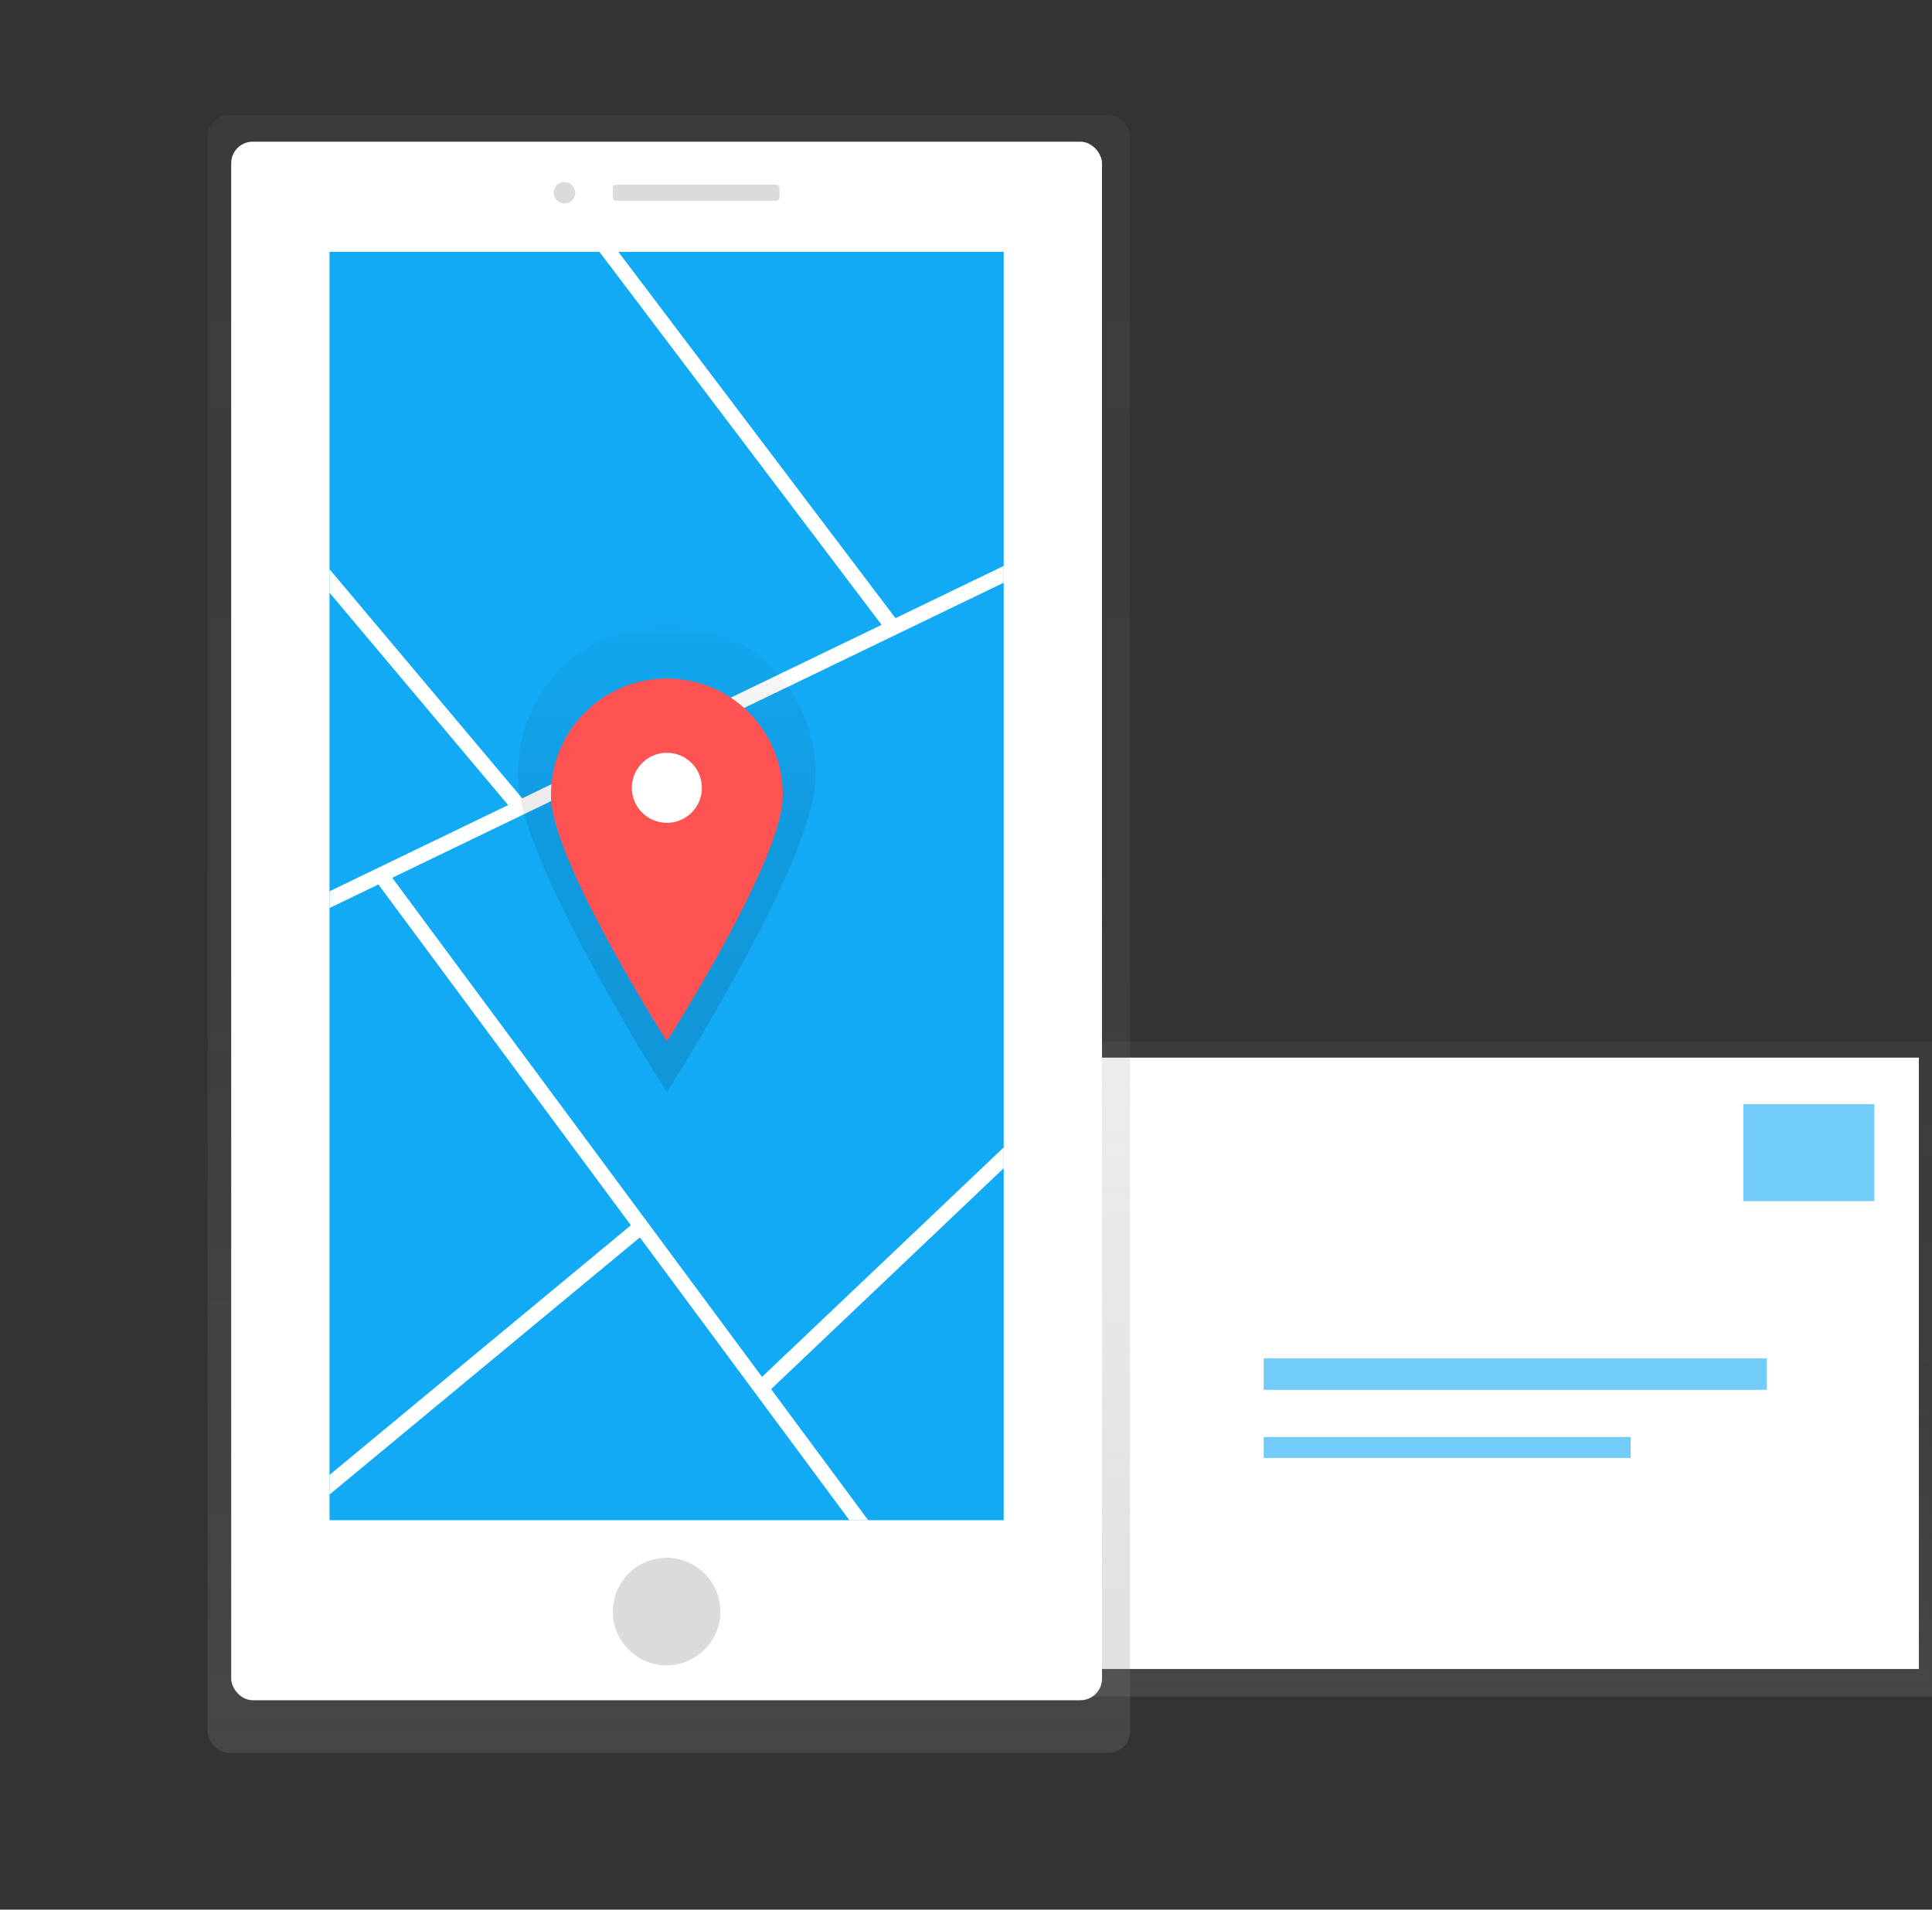 <svg id="a2be76dc-ded0-4276-979b-9321ffa4ea47" data-name="Layer 1" xmlns="http://www.w3.org/2000/svg" xmlns:xlink="http://www.w3.org/1999/xlink" width="896.26" height="886.06" viewBox="0 0 896.26 886.06"><rect x="0" y="0" width="896.26" height="886.06" fill="#333333" stroke="none"/><defs><linearGradient id="a2b2d1fc-0308-42ae-9fb3-5a28a5ecf355" x1="654.31" y1="787.12" x2="654.31" y2="483.17" gradientUnits="userSpaceOnUse"><stop offset="0" stop-color="gray" stop-opacity="0.25"/><stop offset="0.54" stop-color="gray" stop-opacity="0.12"/><stop offset="1" stop-color="gray" stop-opacity="0.1"/></linearGradient><linearGradient id="d3ada255-7071-4392-8697-9e7bf8640a14" x1="310.24" y1="813.28" x2="310.24" y2="53.35" xlink:href="#a2b2d1fc-0308-42ae-9fb3-5a28a5ecf355"/><clipPath id="ad42cf0d-12b9-4ed3-b81e-3fe00c5fae65" transform="translate(-103.74 -16.68)"><rect id="a4571f71-7401-4714-9f7d-472da655db57" data-name="&lt;Rectangle&gt;" x="256.61" y="133.55" width="312.75" height="588.49" fill="#13aaf5"/></clipPath><linearGradient id="ccece478-ff56-431e-aa3f-34a39bd33814" x1="413.1" y1="523.43" x2="413.1" y2="308.51" gradientUnits="userSpaceOnUse"><stop offset="0" stop-opacity="0.12"/><stop offset="0.55" stop-opacity="0.09"/><stop offset="1" stop-opacity="0.02"/></linearGradient><linearGradient id="3dafc59e-19bf-4cbd-8b3f-7488466527c3" x1="309.36" y1="376.83" x2="309.36" y2="335.13" xlink:href="#ccece478-ff56-431e-aa3f-34a39bd33814"/></defs><title>mail1</title><rect x="412.36" y="483.17" width="483.89" height="303.95" fill="url(#a2b2d1fc-0308-42ae-9fb3-5a28a5ecf355)"/><rect x="412.36" y="490.73" width="477.81" height="283.67" fill="#fff"/><g opacity="0.6"><rect x="808.72" y="512.34" width="60.79" height="44.98" fill="#13aaf5"/><rect x="586.23" y="630.28" width="233.43" height="14.59" fill="#13aaf5"/><rect x="586.23" y="666.75" width="170.21" height="9.73" fill="#13aaf5"/></g><rect x="96.26" y="53.35" width="427.96" height="759.94" rx="10" ry="10" fill="url(#d3ada255-7071-4392-8697-9e7bf8640a14)"/><rect x="107.25" y="65.74" width="403.97" height="723.15" rx="10" ry="10" fill="#fff"/><rect id="c7b02336-9701-4e2a-9a3b-1f471733f396" data-name="&lt;Rectangle&gt;" x="152.86" y="116.86" width="312.75" height="588.49" fill="#13aaf5"/><g clip-path="url(#ad42cf0d-12b9-4ed3-b81e-3fe00c5fae65)"><line x1="28.17" y1="477.63" x2="652.82" y2="176.11" fill="#2196f3" stroke="#fff" stroke-miterlimit="10" stroke-width="7"/><line x1="195.68" y1="2.11" x2="414.35" y2="291.22" fill="#2196f3" stroke="#fff" stroke-miterlimit="10" stroke-width="7"/><line x1="15.2" y1="105.86" x2="241.32" y2="374.74" fill="#2196f3" stroke="#fff" stroke-miterlimit="10" stroke-width="7"/><line x1="176.63" y1="405.97" x2="530.7" y2="883.98" fill="#2196f3" stroke="#fff" stroke-miterlimit="10" stroke-width="7"/><line x1="2.23" y1="813.73" x2="297.46" y2="569.09" fill="#2196f3" stroke="#fff" stroke-miterlimit="10" stroke-width="7"/><line x1="575.01" y1="433.32" x2="353.05" y2="644.14" fill="#2196f3" stroke="#fff" stroke-miterlimit="10" stroke-width="7"/></g><circle cx="309.24" cy="747.75" r="24.94" fill="#dbdbdb"/><circle cx="261.86" cy="89.43" r="4.99" fill="#dbdbdb"/><rect x="284.3" y="85.69" width="77.3" height="7.48" rx="1.5" ry="1.5" fill="#dbdbdb"/><path d="M482.07,377.47c0,38.09-69,146-69,146s-69-107.86-69-146a69,69,0,1,1,137.93,0Z" transform="translate(-103.74 -16.68)" fill="url(#ccece478-ff56-431e-aa3f-34a39bd33814)"/><circle cx="309.36" cy="355.98" r="20.85" fill="url(#3dafc59e-19bf-4cbd-8b3f-7488466527c3)"/><path d="M466.85,386c0,29.68-53.75,113.74-53.75,113.74S359.35,415.65,359.35,386a53.75,53.75,0,1,1,107.49,0Z" transform="translate(-103.74 -16.68)" fill="#ff5252"/><circle cx="309.36" cy="365.54" r="16.25" fill="#fff"/></svg>